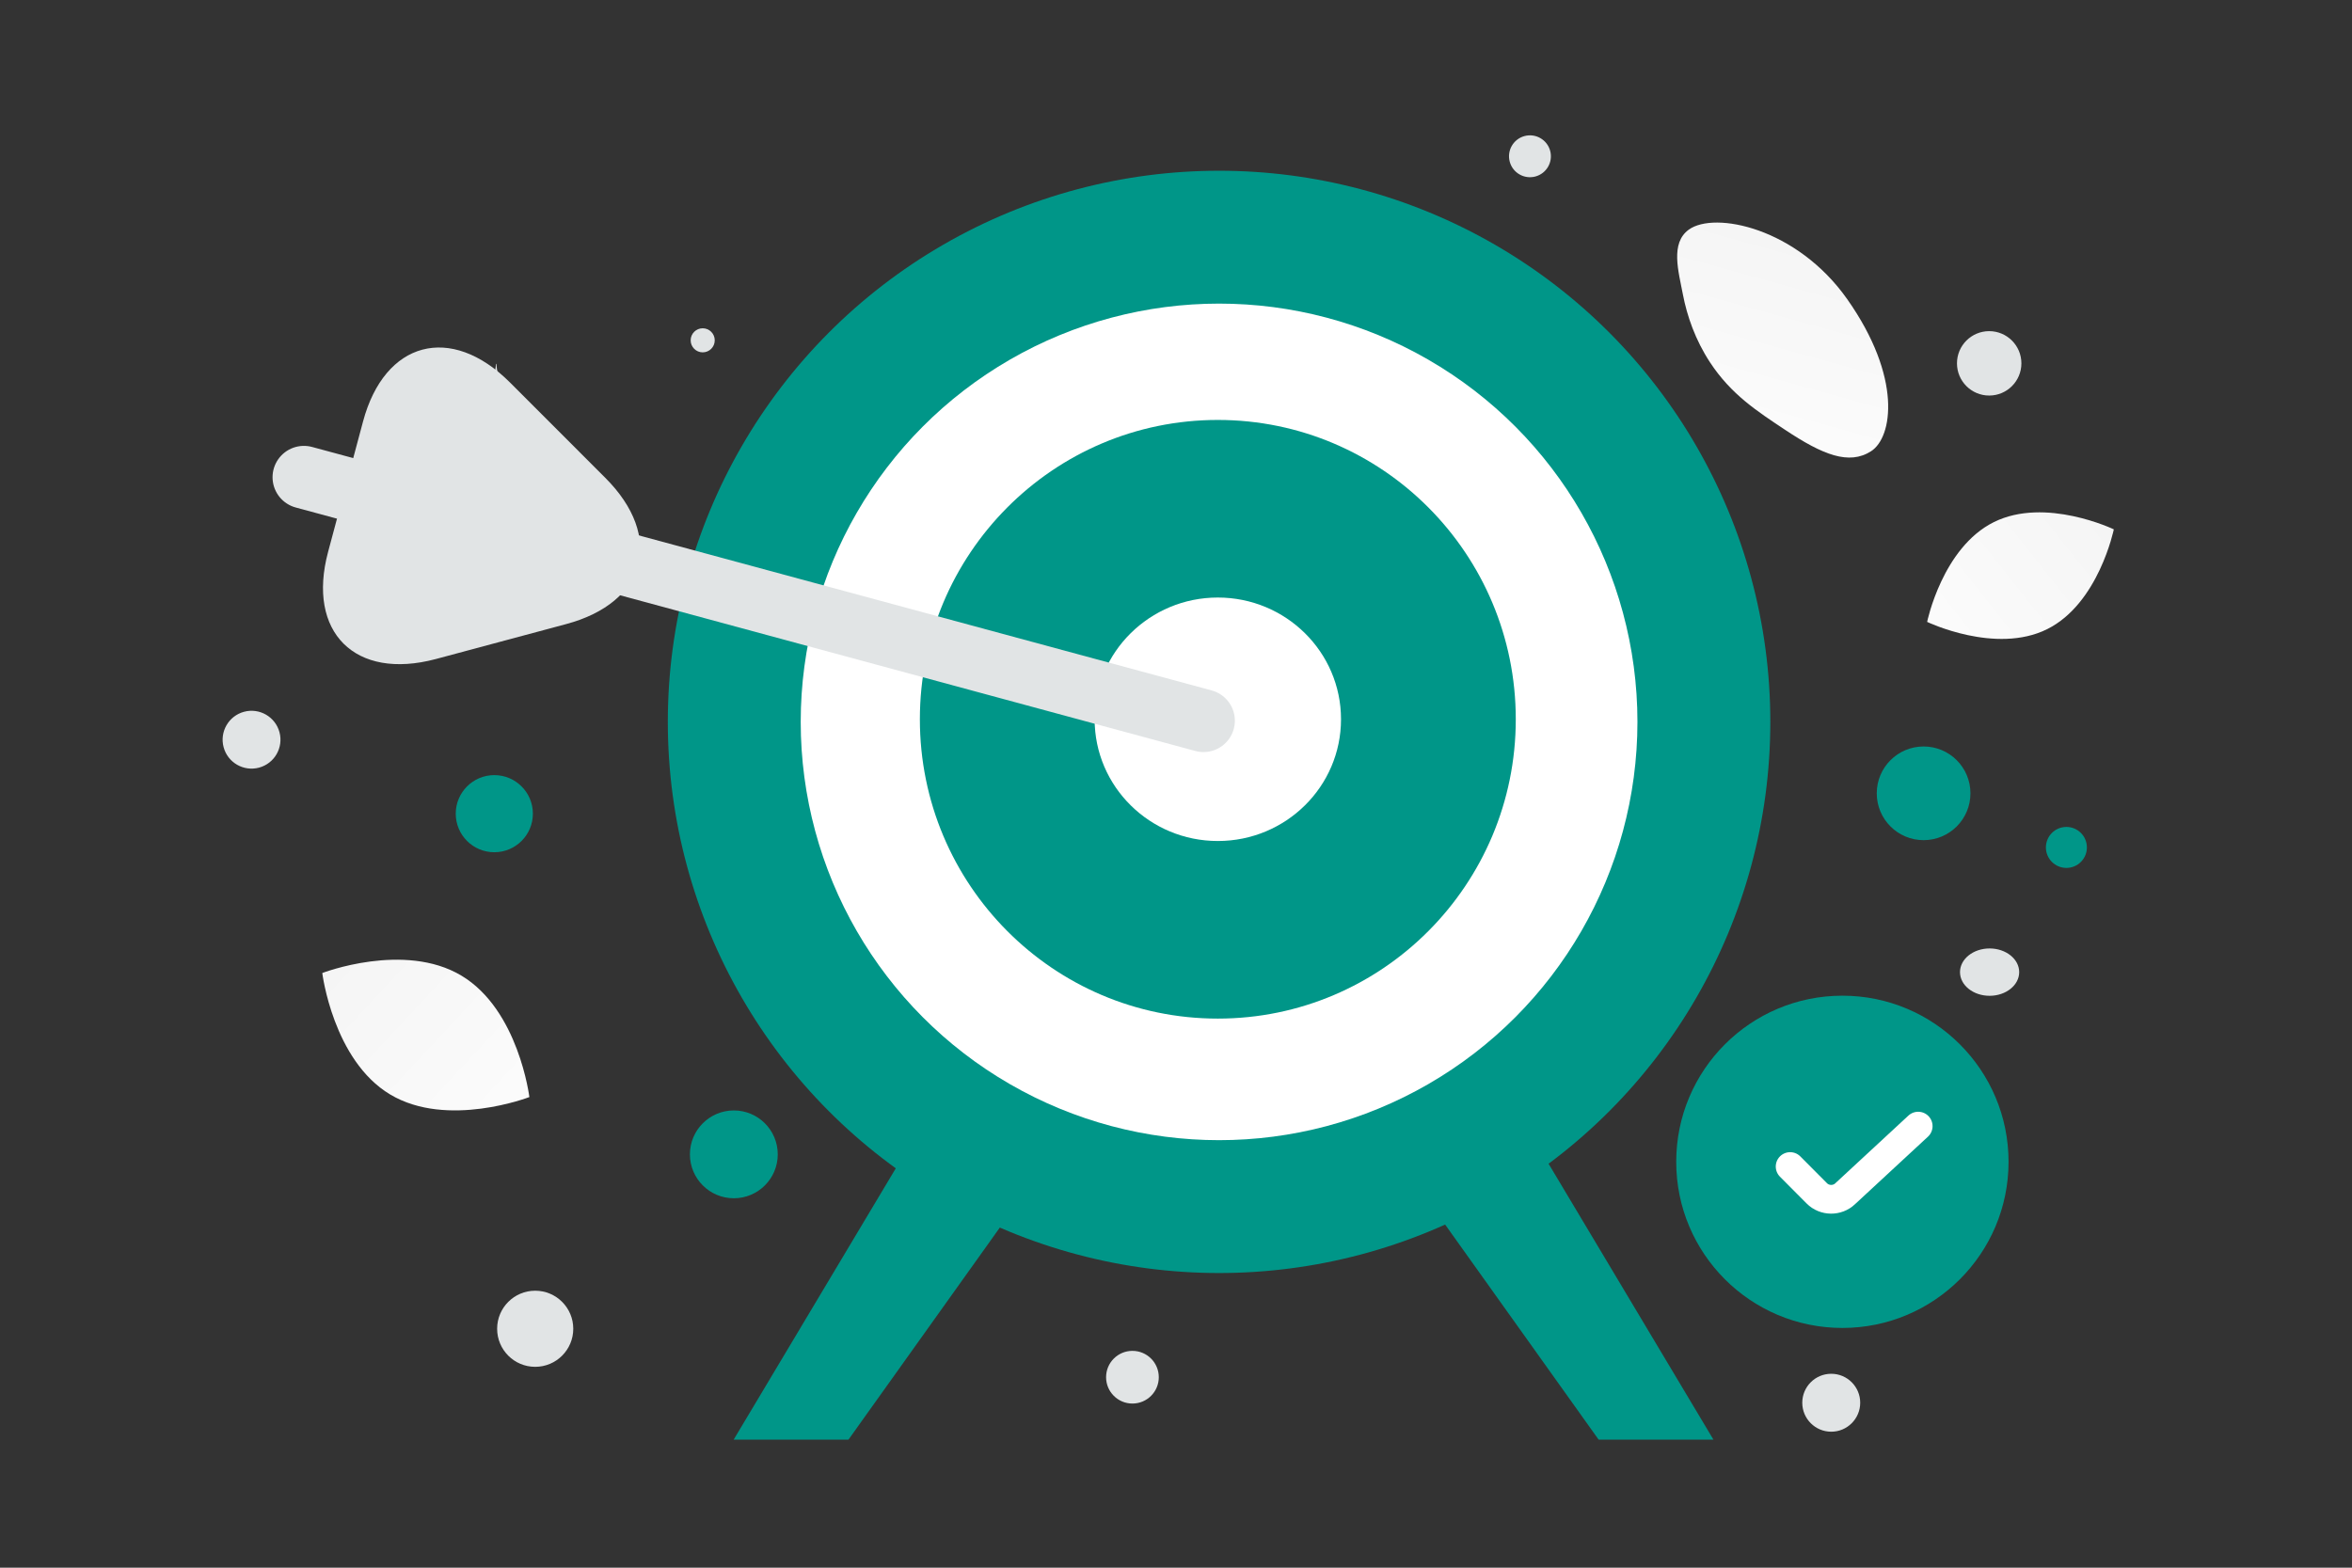 <svg width="900" height="600" viewBox="0 0 900 600" fill="none" xmlns="http://www.w3.org/2000/svg"><rect x="0" y="0" width="900" height="600" fill="#333333" stroke="none"/><path fill="transparent" d="M0 0h900v600H0z"/><circle cx="466.483" cy="276.287" r="210.939" fill="#009688"/><circle cx="466.483" cy="276.288" r="160.088" fill="#fff"/><ellipse cx="466.004" cy="275.286" rx="114.013" ry="114.561" fill="#009688"/><ellipse cx="466.004" cy="275.286" rx="47.14" ry="46.592" fill="#fff"/><path d="M349.499 435.891h57.305L324.666 551h-43.934l68.767-115.109zm237.394 0h-57.306L611.725 551h43.935l-68.767-115.109zm118.099 72.354c35.117 0 63.585-28.467 63.585-63.584 0-35.117-28.468-63.584-63.585-63.584-35.116 0-63.584 28.467-63.584 63.584 0 35.117 28.468 63.584 63.584 63.584z" fill="#009688"/><path d="m685 446.47 10.208 10.26c2.984 3 7.853 3 10.837.158L734 431" stroke="#fff" stroke-width="11" stroke-linecap="round" stroke-linejoin="round"/><path d="M460.522 275.834 116.29 182.65" stroke="#E1E4E5" stroke-width="24" stroke-linecap="round"/><path d="m132.274 186.112 6.649-24.814c8.243-30.763 33.561-37.527 56.211-14.922l18.22 18.23 18.221 18.231c22.65 22.604 15.901 47.791-15.016 56.042l-24.895 6.677-24.895 6.678c-30.918 8.251-49.462-10.265-41.219-41.028l6.724-25.094z" fill="#E1E4E5"/><path d="M715.972 172.696c-8.427 5.4-18.445 1.414-32.808-8.131-10.801-7.18-20.732-13.576-28.809-25.864-5.655-8.598-8.83-17.843-10.39-26.008-1.692-8.847-4.893-19.622 2.263-24.81 9.833-7.127 41.303-.755 60.581 26.573 21.175 30.025 17.402 52.964 9.163 58.24z" fill="url(#a)"/><path d="M783.319 240.812c-19.72 9.782-45.893-2.796-45.893-2.796s5.817-28.432 25.547-38.2c19.72-9.782 45.883 2.782 45.883 2.782s-5.817 28.432-25.537 38.214z" fill="url(#b)"/><path d="M149.301 418.888c21.877 13.112 53.264.991 53.264.991s-4.104-33.374-25.995-46.471c-21.877-13.112-53.25-1.006-53.25-1.006s4.104 33.374 25.981 46.486z" fill="url(#c)"/><circle cx="736.073" cy="303.626" r="17.926" transform="rotate(180 736.073 303.626)" fill="#009688"/><circle cx="189.149" cy="311.42" r="14.757" transform="rotate(180 189.149 311.42)" fill="#009688"/><circle r="16.805" transform="matrix(-1 0 0 1 280.805 441.805)" fill="#009688"/><circle r="7.843" transform="matrix(-1 0 0 1 790.713 324.335)" fill="#009688"/><circle r="10.083" transform="matrix(-1 0 0 1 433.331 527.098)" fill="#E1E4E5"/><circle r="14.565" transform="matrix(-1 0 0 1 204.796 508.558)" fill="#E1E4E5"/><circle r="11.085" transform="matrix(-1 0 0 1 700.729 536.87)" fill="#E1E4E5"/><circle r="12.324" transform="matrix(-1 0 0 1 761.167 139.063)" fill="#E1E4E5"/><circle r="11.067" transform="scale(1 -1) rotate(-75 -136.349 -204.273)" fill="#E1E4E5"/><circle r="4.606" transform="matrix(-1 0 0 1 268.893 130.249)" fill="#E1E4E5"/><ellipse rx="11.325" ry="9.06" transform="matrix(-1 0 0 1 761.325 372.06)" fill="#E1E4E5"/><circle r="8.012" transform="scale(1 -1) rotate(-75 253.747 -411.387)" fill="#E1E4E5"/><path d="M189.786 139.266h.161c.955 13.536 11.022 13.745 11.022 13.745s-11.101.216-11.101 15.857c0-15.641-11.1-15.857-11.1-15.857s10.062-.209 11.018-13.745z" fill="#E1E4E5"/><defs><linearGradient id="a" x1="660.255" y1="207.104" x2="714.03" y2="13.7" gradientUnits="userSpaceOnUse"><stop stop-color="#fff"/><stop offset="1" stop-color="#EEE"/></linearGradient><linearGradient id="b" x1="707.593" y1="271.325" x2="870.242" y2="142.669" gradientUnits="userSpaceOnUse"><stop stop-color="#fff"/><stop offset="1" stop-color="#EEE"/></linearGradient><linearGradient id="c" x1="233.96" y1="461.095" x2="57.928" y2="297.538" gradientUnits="userSpaceOnUse"><stop stop-color="#fff"/><stop offset="1" stop-color="#EEE"/></linearGradient></defs></svg>
